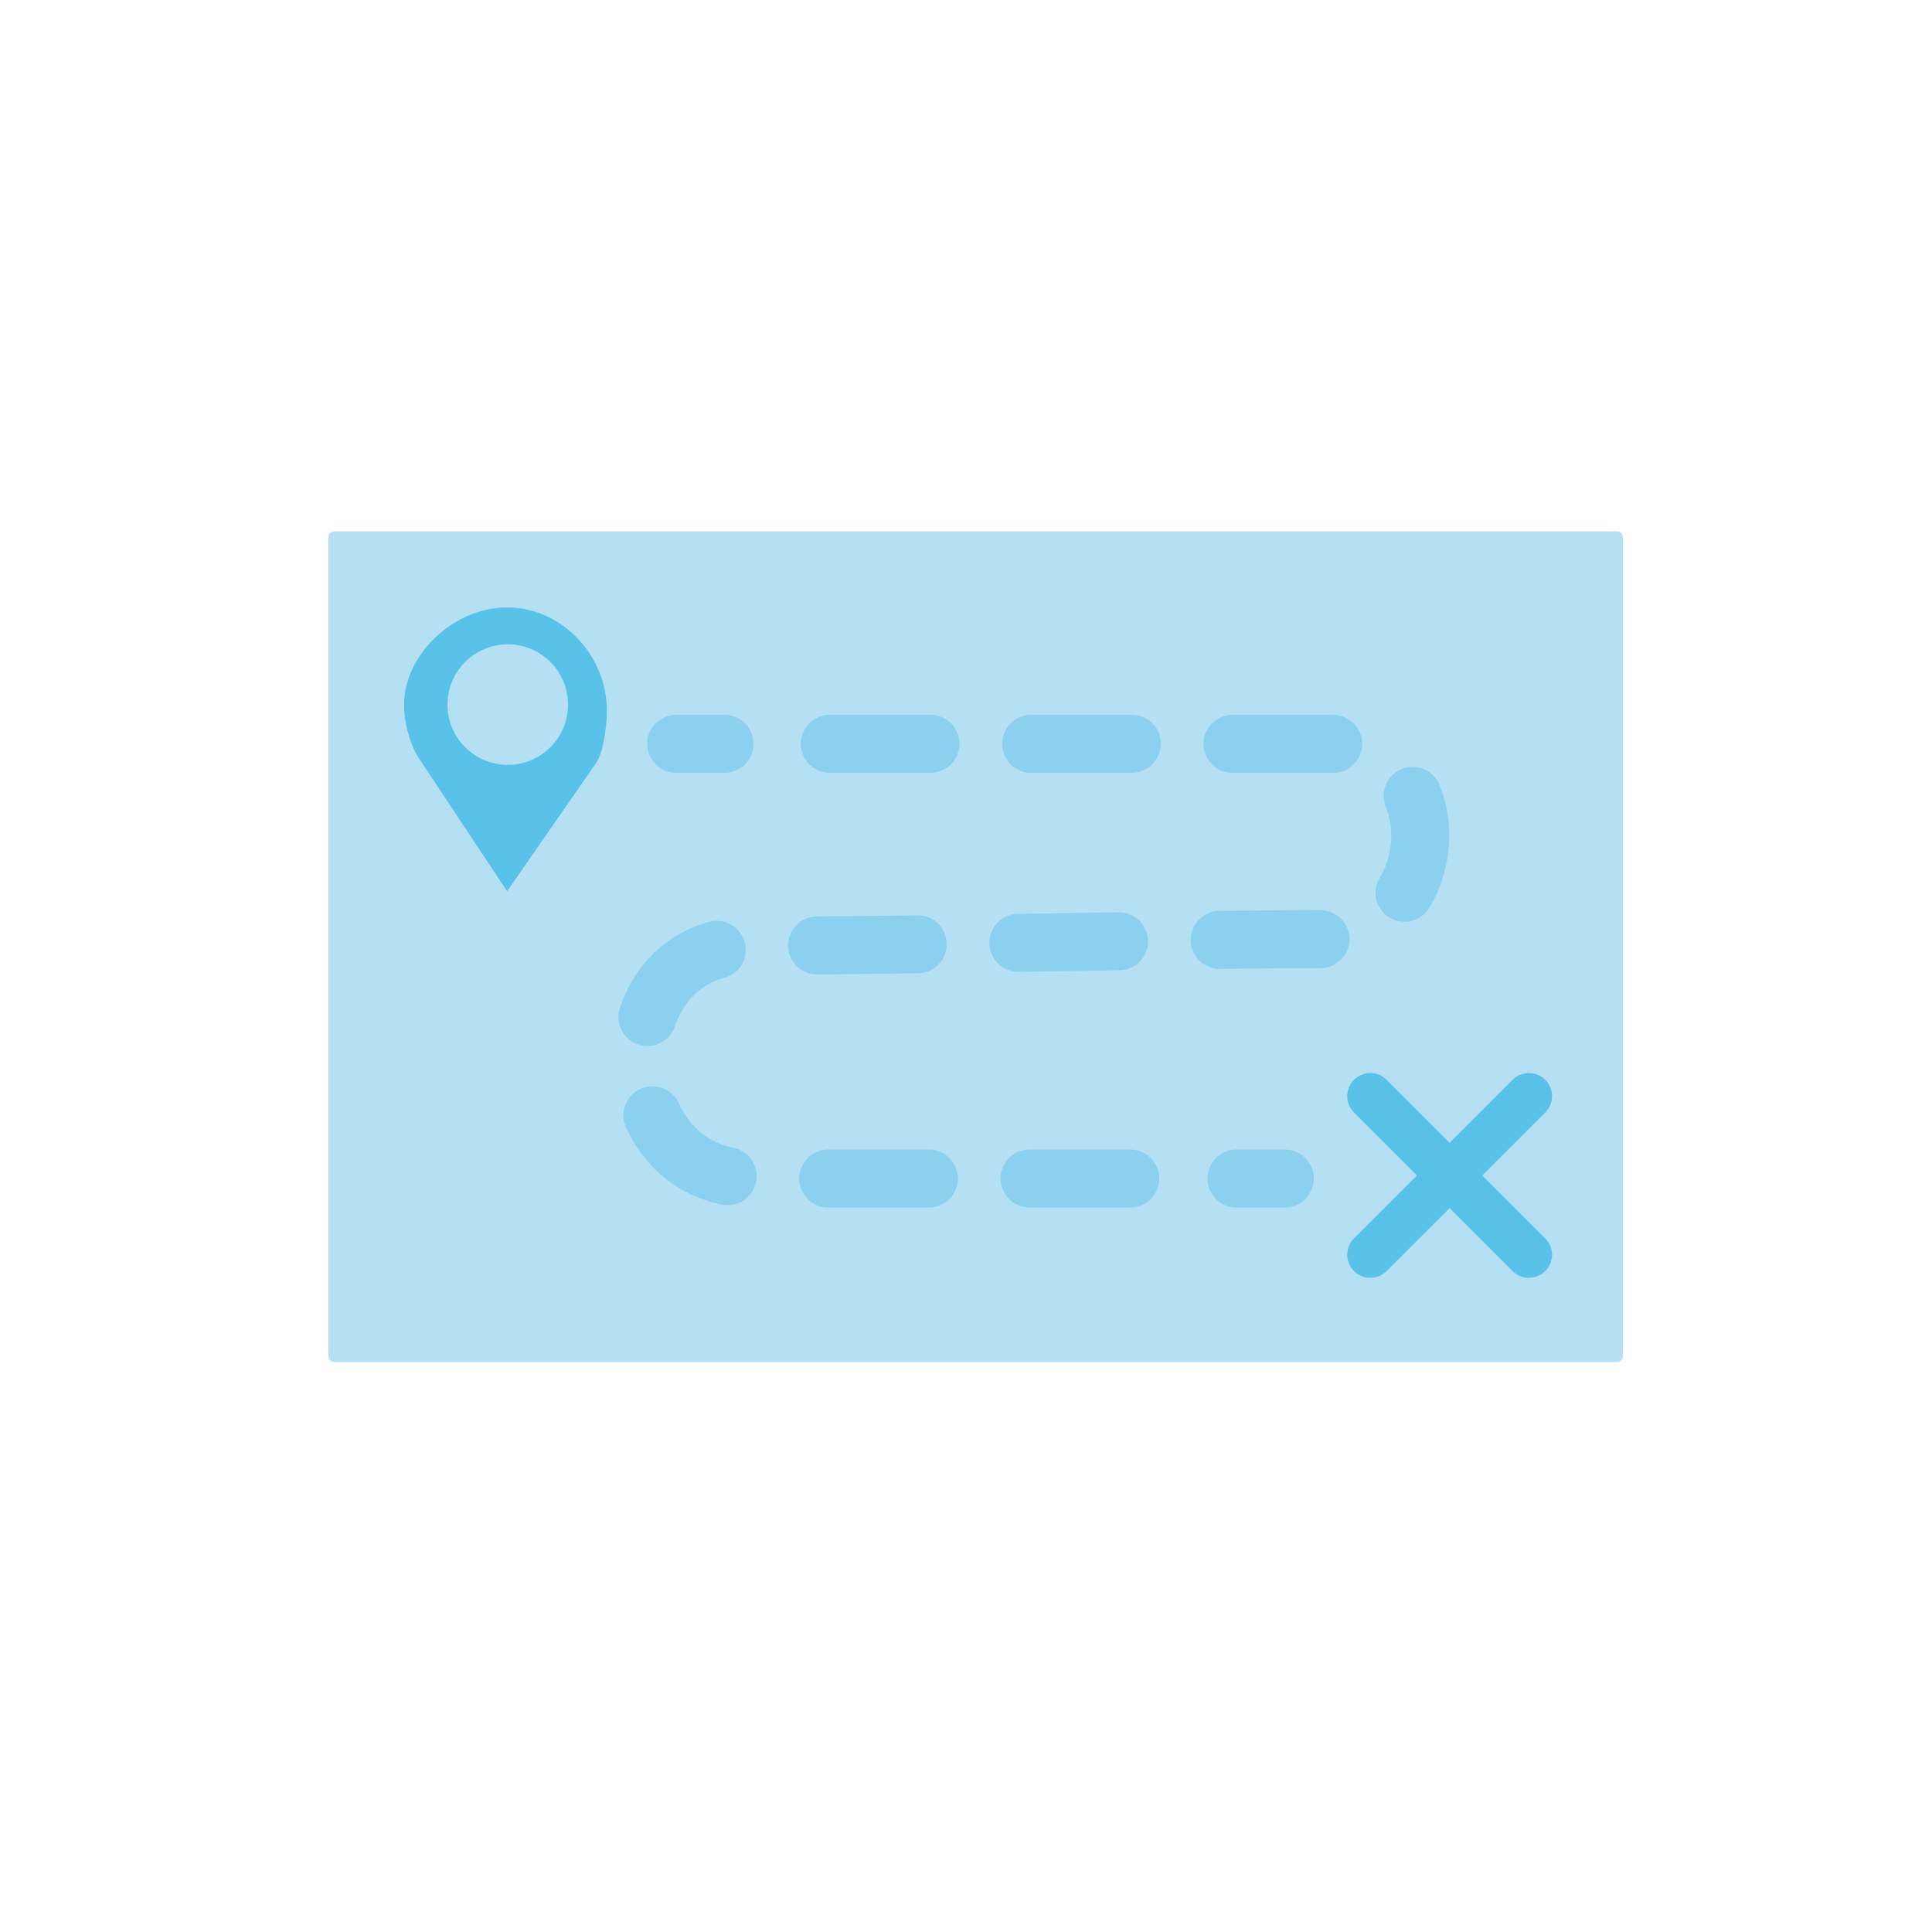 <?xml version="1.0" encoding="utf-8"?>
<!-- Generator: Adobe Illustrator 17.0.0, SVG Export Plug-In . SVG Version: 6.00 Build 0)  -->
<!DOCTYPE svg PUBLIC "-//W3C//DTD SVG 1.1//EN" "http://www.w3.org/Graphics/SVG/1.1/DTD/svg11.dtd">
<svg version="1.1" id="Layer_1" xmlns="http://www.w3.org/2000/svg" xmlns:xlink="http://www.w3.org/1999/xlink" x="0px" y="0px"
	 width="200px" height="200px" viewBox="0 0 200 200" enable-background="new 0 0 200 200" xml:space="preserve">
<path fill="#B5DFF3" d="M168,140.408c0,0.327-0.265,0.592-0.592,0.592H34.592c-0.327,0-0.592-0.265-0.592-0.592V55.592
	C34,55.265,34.265,55,34.592,55h132.816c0.327,0,0.592,0.265,0.592,0.592V140.408z"/>
<g>
	<g>
		
			<line fill="none" stroke="#8BD0EE" stroke-width="6" stroke-linecap="round" stroke-miterlimit="10" x1="133" y1="122" x2="128" y2="122"/>
		
			<path fill="none" stroke="#8BD0EE" stroke-width="6" stroke-linecap="round" stroke-miterlimit="10" stroke-dasharray="10.422,10.422" d="
			M117,122c0,0-30.377,0-39.191,0c-14.964,0-15.591-24.092-0.314-24.092c15.278,0,46.446-0.695,59.26-0.695S151.032,77,137.502,77
			C127.744,77,80,77,80,77"/>
		
			<line fill="none" stroke="#8BD0EE" stroke-width="6" stroke-linecap="round" stroke-miterlimit="10" x1="75" y1="77" x2="70" y2="77"/>
	</g>
</g>
<path fill="#57C1E8" d="M43.256,78.338l9.238,13.922L61.702,79h-0.003c0.715-1,1.127-3.732,1.127-5.416
	c0-5.706-4.626-10.702-10.332-10.702s-10.928,5.176-10.657,10.457C41.973,76.317,43.256,78.338,43.256,78.338z M52.563,79.179
	c-3.446,0-6.24-2.794-6.24-6.24s2.794-6.24,6.24-6.24c3.446,0,6.24,2.794,6.24,6.24S56.009,79.179,52.563,79.179z"/>
<g>
	
		<line fill="none" stroke="#57C1E8" stroke-width="4.779" stroke-linecap="round" stroke-miterlimit="10" x1="141.853" y1="113.469" x2="158.273" y2="129.889"/>
	
		<line fill="none" stroke="#57C1E8" stroke-width="4.779" stroke-linecap="round" stroke-miterlimit="10" x1="158.273" y1="113.469" x2="141.853" y2="129.889"/>
</g>
</svg>
